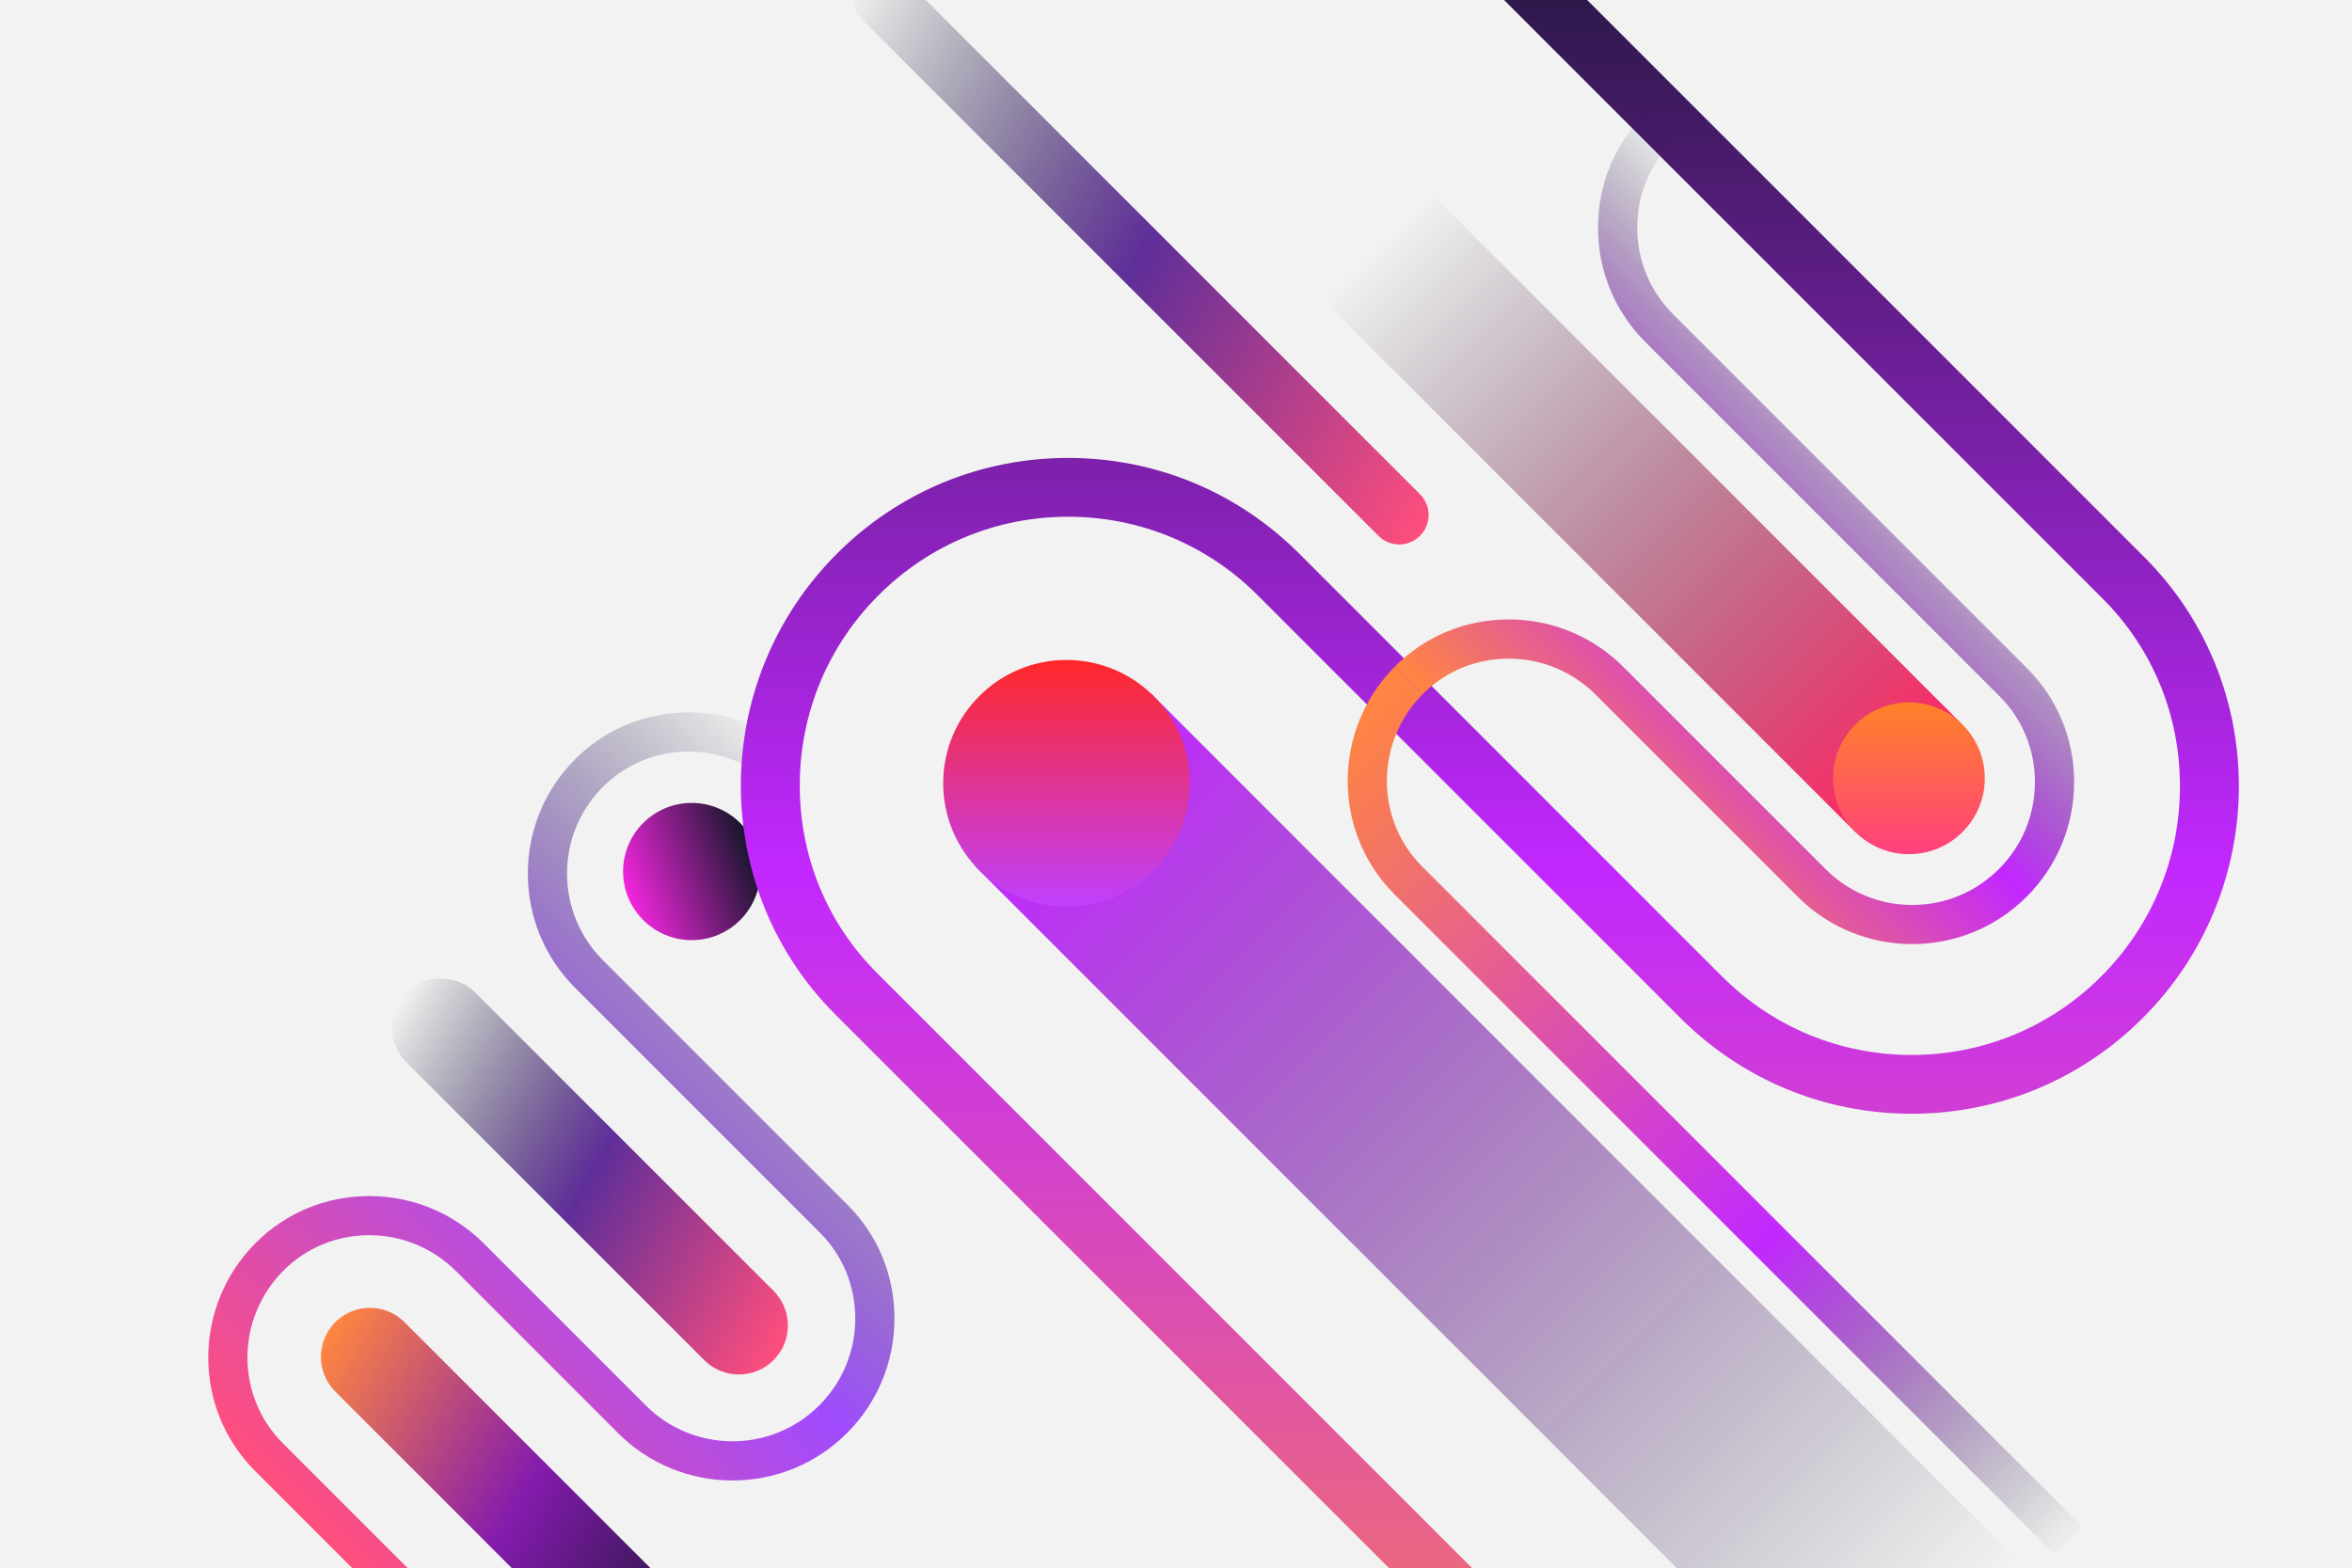 <?xml version="1.0" encoding="UTF-8"?>
<svg id="Layer_1" data-name="Layer 1" xmlns="http://www.w3.org/2000/svg" xmlns:xlink="http://www.w3.org/1999/xlink" viewBox="0 0 2500 1667">
  <rect x="0" y="0" width="2500" height="1667" fill="#333333" stroke="none"/>
  <defs>
    <clipPath id="clippath">
      <rect id="mask" width="2500" height="1667" style="fill: none;"/>
    </clipPath>
    <linearGradient id="linear-gradient" x1="919.49" y1="1482.76" x2="981.14" y2="1350.56" gradientTransform="translate(1064.96 -747.16) rotate(45)" gradientUnits="userSpaceOnUse">
      <stop offset="0" stop-color="#f226de"/>
      <stop offset="1" stop-color="#0f1526"/>
    </linearGradient>
    <linearGradient id="linear-gradient-2" x1="-346.68" y1="315.84" x2="600.05" y2="315.84" gradientTransform="translate(541.4 1343.95) rotate(-45)" gradientUnits="userSpaceOnUse">
      <stop offset="0" stop-color="#ff4e7d"/>
      <stop offset=".5" stop-color="#9f4cff"/>
      <stop offset="1" stop-color="#0f1526" stop-opacity="0"/>
    </linearGradient>
    <linearGradient id="linear-gradient-3" x1="1160.71" y1="1068.66" x2="2461.91" y2="1068.66" gradientTransform="translate(2658.57 -522.13) rotate(89.99)" gradientUnits="userSpaceOnUse">
      <stop offset="0" stop-color="#c228ff"/>
      <stop offset="1" stop-color="#0f1526" stop-opacity="0"/>
    </linearGradient>
    <linearGradient id="linear-gradient-4" x1="994.38" y1="431.65" x2="1795.12" y2="431.65" gradientTransform="translate(2177.48 -850.5) rotate(89.99)" gradientUnits="userSpaceOnUse">
      <stop offset="0" stop-color="#1b122e" stop-opacity="0"/>
      <stop offset="1" stop-color="#ff2865"/>
    </linearGradient>
    <linearGradient id="linear-gradient-5" x1="2421.21" y1="749.77" x2="834.49" y2="2336.49" gradientTransform="translate(-658.61 986.45) rotate(-45)" gradientUnits="userSpaceOnUse">
      <stop offset="0" stop-color="#0f1526"/>
      <stop offset=".5" stop-color="#c228ff"/>
      <stop offset="1" stop-color="#ff8640"/>
    </linearGradient>
    <linearGradient id="linear-gradient-6" x1="942.24" y1="-82.27" x2="-226.14" y2="-82.27" gradientTransform="translate(2146.62 1377.19) rotate(-135)" gradientUnits="userSpaceOnUse">
      <stop offset="0" stop-color="#ff8640"/>
      <stop offset=".61" stop-color="#c228ff"/>
      <stop offset="1" stop-color="#0f1526" stop-opacity="0"/>
    </linearGradient>
    <linearGradient id="linear-gradient-7" x1="1104.76" y1="430.82" x2="1708.47" y2="430.82" gradientTransform="translate(545.79 1333.35) rotate(-45)" gradientUnits="userSpaceOnUse">
      <stop offset="0" stop-color="#ff8640"/>
      <stop offset=".5" stop-color="#c228ff"/>
      <stop offset="1" stop-color="#0f1526" stop-opacity="0"/>
    </linearGradient>
    <linearGradient id="linear-gradient-8" x1="1072.97" y1="975.92" x2="1258.33" y2="1161.28" gradientTransform="translate(1064.96 -747.16) rotate(45)" gradientUnits="userSpaceOnUse">
      <stop offset="0" stop-color="#ff2828"/>
      <stop offset="1" stop-color="#bf40ff"/>
    </linearGradient>
    <linearGradient id="linear-gradient-9" x1="1738.08" y1="374.65" x2="1852.15" y2="488.72" gradientTransform="translate(1064.96 -747.16) rotate(45)" gradientUnits="userSpaceOnUse">
      <stop offset="0" stop-color="#ff8228"/>
      <stop offset="1" stop-color="#ff407e"/>
    </linearGradient>
    <linearGradient id="linear-gradient-10" x1="319.06" y1="1466.7" x2="783.94" y2="1735.11" gradientUnits="userSpaceOnUse">
      <stop offset="0" stop-color="#ff8640"/>
      <stop offset=".5" stop-color="#841bad"/>
      <stop offset="1" stop-color="#0f1526"/>
    </linearGradient>
    <linearGradient id="linear-gradient-11" x1="394.64" y1="1116.63" x2="859.52" y2="1385.04" gradientUnits="userSpaceOnUse">
      <stop offset="0" stop-color="#0f1526" stop-opacity="0"/>
      <stop offset=".5" stop-color="#5f2e99"/>
      <stop offset="1" stop-color="#ff4e7d"/>
    </linearGradient>
    <linearGradient id="linear-gradient-12" x1="860.03" y1="69.18" x2="1564.68" y2="476.01" xlink:href="#linear-gradient-11"/>
  </defs>
  <g style="clip-path: url(#clippath);">
    <g id="Background">
      <rect width="2500" height="1667" style="fill: #f2f2f2;"/>
    </g>
    <ellipse cx="104.17" cy="183.37" rx="697.92" ry="698.06" style="fill: #f2f2f2;"/>
    <path d="M1879.81,2026.43l-467.74-467.83-502.12-502.22c-121.78-121.8-121.78-322.09,1.74-445.63,123.51-123.54,323.76-123.54,447.27,0l449.31,449.4c123.51,123.54,323.76,123.54,447.27,0,123.51-123.54,123.51-323.83,1.74-445.63L1469.57-173.34h1210.06V2026.43h-799.82Z" style="fill: #f2f2f2;"/>
    <ellipse cx="735.2" cy="926.55" rx="72.92" ry="72.93" style="fill: url(#linear-gradient);"/>
    <path d="M976.34,2269.18L271.08,1563.78c-66.62-66.63-66.25-175.42,.83-242.51,32.04-32.04,74.81-49.67,120.5-49.67,.16,0,.32,0,.48,0,45.9,.12,89.05,18.06,121.49,50.5l172.04,172.07c50.83,50.84,133.53,50.84,184.37,0,24.6-24.6,38.19-57.33,38.29-92.16,.09-34.7-13.21-67.17-37.46-91.42l-260.16-260.21c-32.49-32.5-50.39-75.71-50.39-121.67s17.9-89.17,50.39-121.67c66.62-66.63,175.39-66.26,242.46,.83l-29.46,29.47c-50.83-50.84-133.16-51.21-183.54-.83-24.62,24.63-38.18,57.37-38.18,92.2s13.56,67.57,38.18,92.2l260.16,260.21c32.15,32.15,49.78,75.13,49.66,121-.12,45.92-18.05,89.07-50.49,121.51-67.08,67.09-176.21,67.09-243.29,0l-172.04-172.07c-50.83-50.84-133.17-51.21-183.54-.83-50.83,50.84-51.2,133.19-.83,183.57l705.26,705.4-29.46,29.47Z" style="fill: url(#linear-gradient-2);"/>
    <rect x="1459.03" y="638.7" width="262.11" height="1301.18" transform="translate(-445.96 1501.78) rotate(-44.99)" style="fill: url(#linear-gradient-3);"/>
    <rect x="1665.33" y="143.94" width="161.3" height="800.73" transform="translate(126.42 1393.85) rotate(-44.99)" style="fill: url(#linear-gradient-4);"/>
    <path d="M1857.71,2048.53l-969.86-970.05c-134.54-134.57-133.76-354.3,1.74-489.83,65.64-65.65,152.91-101.81,245.73-101.81s180.09,36.16,245.73,101.81l449.31,449.4c53.83,53.84,125.41,83.5,201.54,83.5s147.71-29.65,201.54-83.5c53.77-53.78,83.49-125.32,83.7-201.45,.2-75.89-28.9-146.91-81.96-199.98L1447.47-151.23l44.19-44.2,787.71,787.86c134.54,134.57,133.76,354.3-1.74,489.83-65.64,65.65-152.91,101.81-245.73,101.81s-180.09-36.16-245.73-101.81l-449.31-449.4c-53.83-53.84-125.41-83.5-201.54-83.5s-147.71,29.65-201.54,83.5c-53.77,53.78-83.49,125.32-83.7,201.45-.2,75.89,28.9,146.91,81.96,199.98l969.86,970.05-44.19,44.2Z" style="fill: url(#linear-gradient-5);"/>
    <path d="M2187.48,1656.15l-705.26-705.4c-66.62-66.63-66.25-175.42,.83-242.51l29.46,29.47c-50.83,50.84-51.2,133.19-.83,183.57l705.26,705.4-29.46,29.47Z" style="fill: url(#linear-gradient-6);"/>
    <path d="M2032.5,1003.7c-44.06,0-88.11-16.77-121.65-50.32l-214.81-214.85c-24.6-24.6-57.32-38.2-92.13-38.3h-.36c-34.56,0-66.87,13.3-91.04,37.46l-29.46-29.47c32.04-32.04,74.81-49.67,120.5-49.67,.16,0,.32,0,.48,0,45.91,.12,89.05,18.06,121.49,50.5l214.81,214.85c24.62,24.63,57.36,38.19,92.18,38.19s67.56-13.56,92.18-38.19c24.6-24.6,38.19-57.33,38.29-92.15,.09-34.7-13.21-67.17-37.46-91.42l-376.58-376.66c-32.49-32.5-50.39-75.71-50.39-121.67s17.89-89.17,50.39-121.67l29.46,29.47c-24.62,24.63-38.18,57.37-38.18,92.2s13.56,67.57,38.18,92.2l376.58,376.66c32.15,32.15,49.79,75.13,49.66,121-.12,45.91-18.05,89.07-50.49,121.51-33.54,33.54-77.59,50.32-121.65,50.32Z" style="fill: url(#linear-gradient-7);"/>
    <ellipse cx="1133.58" cy="832.7" rx="131.04" ry="131.07" style="fill: url(#linear-gradient-8);"/>
    <ellipse cx="2029.05" cy="827.43" rx="80.64" ry="80.66" style="fill: url(#linear-gradient-9);"/>
    <path d="M709.83,1811.36c-13.33,0-26.66-5.09-36.83-15.26l-316.67-316.73c-20.34-20.34-20.34-53.33,0-73.67,20.34-20.35,53.32-20.35,73.66,0l316.67,316.73c20.34,20.34,20.34,53.33,0,73.67-10.17,10.17-23.5,15.26-36.83,15.26Z" style="fill: url(#linear-gradient-10);"/>
    <path d="M785.41,1461.29c-13.33,0-26.66-5.09-36.83-15.26l-316.67-316.73c-20.34-20.34-20.34-53.33,0-73.67,20.34-20.35,53.32-20.35,73.66,0l316.67,316.73c20.34,20.34,20.34,53.33,0,73.67-10.17,10.17-23.5,15.26-36.83,15.26Z" style="fill: url(#linear-gradient-11);"/>
    <path d="M1487.27,578.82c-8,0-16-3.05-22.1-9.16L915.34,19.72c-12.2-12.21-12.2-32,0-44.2,12.2-12.21,31.99-12.21,44.19,0l549.83,549.94c12.2,12.21,12.2,32,0,44.2-6.1,6.1-14.1,9.16-22.1,9.16Z" style="fill: url(#linear-gradient-12);"/>
  </g>
</svg>
